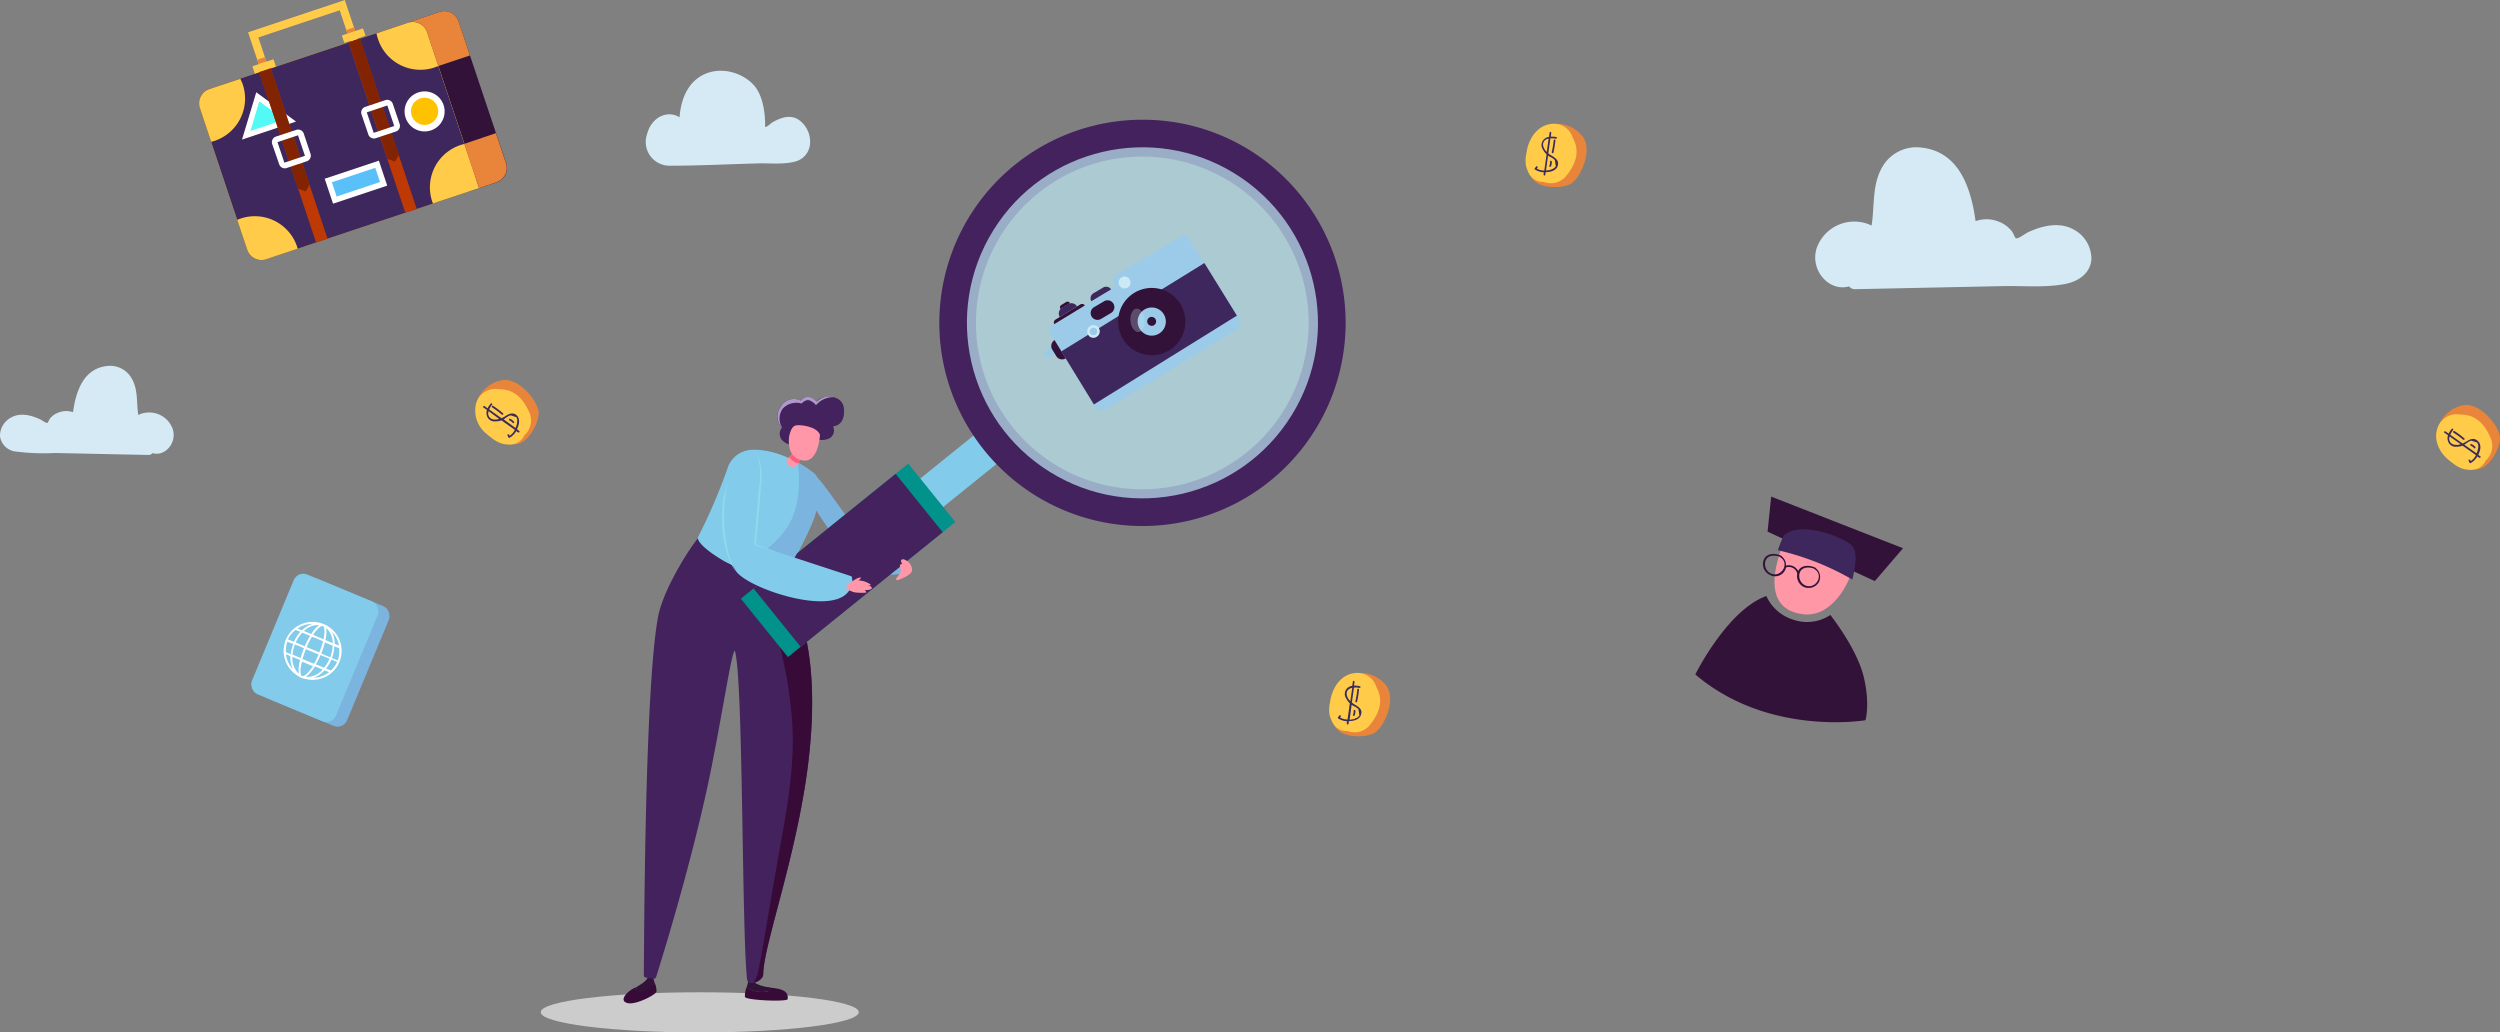 <svg xmlns="http://www.w3.org/2000/svg" viewBox="0 0 420.75 173.76"><rect x="0" y="0" width="420.75" height="173.76" fill="#808080" stroke="none"/><defs><style>.cls-1{isolation:isolate;}.cls-2{fill:#ccc;mix-blend-mode:multiply;}.cls-3{fill:#380a37;}.cls-4{fill:#331239;}.cls-5{fill:#43225d;}.cls-6{fill:#7ab4df;}.cls-7{fill:#82cbea;}.cls-8{fill:#00928b;}.cls-9{opacity:0.69;}.cls-10{fill:#bfeaf5;}.cls-11{fill:#8fd9ed;}.cls-12{fill:#ff97a8;}.cls-13{fill:#ff5d7b;}.cls-14{fill:#af99cc;}.cls-15{fill:#9bcbe9;}.cls-16{fill:#3e275c;}.cls-17,.cls-18{fill:#cceaf5;}.cls-18{opacity:0.27;}.cls-19{fill:#ff97a7;}.cls-20{fill:#e8853a;}.cls-21{fill:#ffcb48;}.cls-22{fill:#3b2b5b;}.cls-23{fill:#d5eaf5;}.cls-24{fill:#ffc200;}.cls-25{fill:#fff;}.cls-26{fill:#5ac0f9;}.cls-27{fill:#53f9f4;}.cls-28{fill:#bf3904;}.cls-29{fill:#822302;}</style></defs><title>buscando</title><g class="cls-1"><g id="Capa_2" data-name="Capa 2"><g id="Assets"><path class="cls-2" d="M117.81,167C103,167,91,168.47,91,170.35s12,3.41,26.77,3.41,26.76-1.52,26.76-3.41S132.59,167,117.81,167Z"/><path class="cls-3" d="M105.67,168.83c-1.89-.41.37-2.57,1.92-2.82-.42.21-.94.5-.28.66,1,.22,2.27-.63,2.91-1.17a3,3,0,0,1,.26,1.37C110.46,167.38,107.07,169.14,105.67,168.83Z"/><path class="cls-4" d="M107.34,166.92c-.67-.1-.29-.79.19-1.06,1.61-.93,1.53-1.55,1.53-1.55h.8s.29,1.08.36,1.2A3.13,3.13,0,0,1,107.34,166.92Z"/><path class="cls-3" d="M132.56,168.15c.27-1.92-2.25-1.74-3.69-2.07.39.25.86.61.24.78a4.54,4.54,0,0,1-3.45-.72,4.06,4.06,0,0,0-.29,1.62C125.37,168.35,132.49,168.65,132.56,168.15Z"/><path class="cls-4" d="M129.11,166.86c.62-.17.82-.59-.12-.76a7.1,7.1,0,0,1-1.67-.53c-.39-.18-.53-.81-.53-.81l-.76,0s-.31,1.27-.37,1.41A4.54,4.54,0,0,0,129.11,166.86Z"/><path class="cls-5" d="M134.11,102.06c-1.5-4-2.72-6.84-3.63-7.25-4.81-2.08-11.58-5-12.48-4.76-.86.5-6.3,8.61-7.26,13.82-2.29,12.48-2.32,55.85-2.39,60.26a.4.4,0,0,0,.34.4l1.29.19a.4.4,0,0,0,.44-.27c.82-2.6,6.31-20.18,9.33-35.34,2.07-10.43,3.37-19.31,3.92-19.63,1.44,4.56,1.15,47.07,2.06,55.33.15,1.37,2.73.3,2.73-.82,0-4.93,6.1-21.17,7.76-37.2C137.35,115.75,136.34,108,134.11,102.06Z"/><path class="cls-3" d="M134.11,102.06c-1.5-4-2.72-6.84-3.63-7.25-1.27-.55-2.68-1.16-4.08-1.74-1.86-.79,6.4,12.71,7,30.16.25,7-1.24,14.37-2.44,21.17-1.44,8.07-2.6,15.49-3.33,19a5.42,5.42,0,0,1-.81,2c1.16-.31,1.62-1,1.62-1.43,0-4.93,6.1-21.17,7.76-37.2C137.35,115.75,136.34,108,134.11,102.06Z"/><path class="cls-6" d="M151.65,92.53c-1.47-1-8.06-4-8.06-4s-4.33-6.24-5.6-7.69a16.71,16.71,0,0,0-1.31-1.32c-.7-.65-2.34-1.1-4.8-1.45.76,1.89,5.57,8.17,5.56,7.91a34.67,34.67,0,0,0,3.37,4.68,57.71,57.71,0,0,0,4.72,4.85c2.29,2.15,7.45.81,7.45.81S153.12,93.49,151.65,92.53Z"/><path class="cls-7" d="M122.44,78.82a93.11,93.11,0,0,1-5,11.63s-.37,1.17,4.45,4A20.54,20.54,0,0,0,132,96.93a68.33,68.33,0,0,0,4.31-8.08c2.14-4.8,1.64-8.13.88-9-.31-.33-5.57-4.51-10.88-4.13A4.46,4.46,0,0,0,122.44,78.82Z"/><rect class="cls-7" x="155.23" y="75.51" width="13.95" height="6.15" transform="translate(-13.38 119.28) rotate(-38.9)"/><path class="cls-5" d="M192.23,26.35a28,28,0,1,1-17.54,6.19,27.88,27.88,0,0,1,17.54-6.19m0-6.2a34.19,34.19,0,1,0,26.65,12.71,34,34,0,0,0-26.65-12.71Z"/><rect class="cls-8" x="136.42" y="76.2" width="12.62" height="36.2" transform="translate(126.49 -75.99) rotate(51.1)"/><rect class="cls-5" x="136.42" y="78.94" width="12.62" height="30.72" transform="translate(126.5 -75.99) rotate(51.1)"/><g class="cls-9"><circle class="cls-10" cx="192.27" cy="54.33" r="29.54" transform="translate(44.57 188.88) rotate(-58.11)"/></g><path class="cls-6" d="M124.53,95.7A21.58,21.58,0,0,0,132,96.93s2.19-3.66,4.31-8.08c2.29-4.81,1.61-8.11.88-9a16.12,16.12,0,0,0-2.94-2s1,5.63-1.2,9.91C130.61,92.57,124.07,95.53,124.53,95.7Z"/><path class="cls-7" d="M127.24,76.11c-.32-.55-2.23.12-2.6.63a14.31,14.31,0,0,0-2.12,4.42c-1.29,3.64-1.14,11,1.31,14.9,1.81,2.87,15.79,7.63,18.91,3.56a2.52,2.52,0,0,0,.57-2.63L127.1,91.68l.84-9.78S128.52,78.31,127.24,76.11Z"/><path class="cls-11" d="M122.52,81.16a13.47,13.47,0,0,0-.38,1.87c0,.32-.09.63-.12,1s-.06.63-.07,1a30.12,30.12,0,0,0,0,3.8,25.25,25.25,0,0,0,.55,3.76c.07.3.16.61.23.92s.2.6.3.9.23.59.34.89.28.57.42.86a11.21,11.21,0,0,1-1.59-3.5,18.88,18.88,0,0,1-.65-3.8,21.63,21.63,0,0,1,.06-3.86A13.76,13.76,0,0,1,122.52,81.16Z"/><path class="cls-11" d="M130.84,92.9c-.64-.17-1.27-.35-1.9-.54s-1.25-.37-1.88-.56l-.1,0v-.1c0-.82.1-1.64.16-2.45l.2-2.45c.12-1.63.29-3.26.43-4.89h0a14.93,14.93,0,0,0,.15-2.92,10.31,10.31,0,0,0-.2-1.45,6.18,6.18,0,0,0-.48-1.39,6.82,6.82,0,0,1,.9,2.82,12.54,12.54,0,0,1,.06,1.5,9.53,9.53,0,0,1-.1,1.5v0c-.14,1.63-.24,3.27-.4,4.89l-.23,2.45c-.07.81-.16,1.62-.25,2.44l-.09-.14c.62.22,1.24.43,1.85.66Z"/><path class="cls-12" d="M134,75.74s-1.7,1.59-1.65,1.93a1.14,1.14,0,0,0,1.29.9c.73-.19,1.46-2.09,1.46-2.09Z"/><path class="cls-13" d="M132.84,76.94A2.63,2.63,0,0,0,134.29,78,6.18,6.18,0,0,0,134.9,77l-1.27-.85C133.39,76.34,133.09,76.66,132.84,76.94Z"/><path class="cls-5" d="M137.57,73.94a2.8,2.8,0,0,0,2.21-.28,1.59,1.59,0,0,0,.43-1.91s2,0,1.84-2.83-4-2.43-4.62-1.3c0,0-1.39-1.75-2.67-.19a2.56,2.56,0,0,0-3.44,1.1,2.67,2.67,0,0,0,.29,3.43,1.65,1.65,0,0,0-.08,2C133.4,76.2,137.57,73.94,137.57,73.94Z"/><path class="cls-12" d="M138,73.16c-.57-1.47-3.56-1.75-4.15-1.54s-.84,1-1,1.64-.35,3.25,1.48,4C137.77,78.78,138,73.16,138,73.16Z"/><path class="cls-14" d="M131.74,68.77a3.14,3.14,0,0,1,3.17-.86s.74-.86,1.5-.46.91.76.91.76a3.8,3.8,0,0,1,3-1.37,2.91,2.91,0,0,0-2.87.78s-1.39-1.75-2.67-.19a2.56,2.56,0,0,0-3.44,1.1,2.67,2.67,0,0,0,.29,3.43A2.86,2.86,0,0,1,131.74,68.77Z"/><path class="cls-12" d="M151,97.63s.09,0,.14,0c.41-.15,2.4-.9,2.37-1.69,0-1.21-1.33-2-1.72-1.78s.13.87.13.87,0-.15-.32-.07,0,.83,0,1.25S150.35,97.55,151,97.63Z"/><path class="cls-12" d="M144,98.12s.26-.2.5-.42.52-.51.34-.51a1.8,1.8,0,0,0-.76.25c-.64.34-1.26.89-.68.86A1.3,1.3,0,0,0,144,98.12Z"/><path class="cls-12" d="M142.57,98.45a.35.35,0,0,1,.22-.24,9.13,9.13,0,0,1,1.63-.53,3.86,3.86,0,0,1,2.09.68c.11.27-.62.19-.62.19s.8,0,.83.4-1.2.37-1.2.37.44.38.18.43a12,12,0,0,1-1.33,0,4.8,4.8,0,0,1-.76-.11,7.09,7.09,0,0,1-1.2-.58A2.34,2.34,0,0,1,142.57,98.45Z"/><path class="cls-15" d="M178.08,59.22l-1.36.83a.61.61,0,0,1-.84-.21h0a.61.61,0,0,1,.2-.84l1.36-.83Z"/><path class="cls-15" d="M208.12,55.44l-22,13.44a1.31,1.31,0,0,1-1.8-.44L176.69,56a.8.8,0,0,1,.27-1.1l10.87-6.65-.35-.66a1,1,0,0,1,.35-1.29l10.91-6.52a1,1,0,0,1,1.32.32l8.49,13.58A1.32,1.32,0,0,1,208.12,55.44Z"/><polygon class="cls-16" points="208.17 53.12 184.1 68.07 178.63 59.13 202.7 44.27 208.17 53.12"/><path class="cls-17" d="M184.94,55.22a1.07,1.07,0,0,1-.36,1.46,1,1,0,0,1-1.45-.35,1.06,1.06,0,0,1,.35-1.46A1.08,1.08,0,0,1,184.94,55.22Z"/><path class="cls-15" d="M184.57,55.45a.63.63,0,1,1-.87-.21A.63.63,0,0,1,184.57,55.45Z"/><path class="cls-4" d="M187,52.67l-1.69,1a1.15,1.15,0,0,1-1.58-.38h0a1.15,1.15,0,0,1,.38-1.58l1.69-1a1.15,1.15,0,0,1,1.58.38h0A1.15,1.15,0,0,1,187,52.67Z"/><path class="cls-4" d="M179.36,60.31h0a1.14,1.14,0,0,1-1.59-.38l-.67-1.09a1.17,1.17,0,0,1,.38-1.6h0Z"/><path class="cls-17" d="M190.1,47a1,1,0,1,1-1.33-.32A1,1,0,0,1,190.1,47Z"/><path class="cls-4" d="M198.67,51.17a5.66,5.66,0,1,1-7.78-1.88A5.66,5.66,0,0,1,198.67,51.17Z"/><path class="cls-4" d="M197.53,51.86a4.33,4.33,0,1,1-5.95-1.43A4.34,4.34,0,0,1,197.53,51.86Z"/><path class="cls-15" d="M195.86,52.88a2.37,2.37,0,1,1-3.26-.78A2.37,2.37,0,0,1,195.86,52.88Z"/><path class="cls-4" d="M194.48,53.73a.75.75,0,0,1-.25,1,.76.76,0,0,1-.79-1.3A.76.76,0,0,1,194.48,53.73Z"/><path class="cls-16" d="M187,48.7l-3.33,2h0a1,1,0,0,1,.32-1.32l1.69-1a1,1,0,0,1,1.32.32Z"/><path class="cls-4" d="M182.58,51.41l-5.14,3.14h0a.56.56,0,0,1,.19-.76l4.2-2.56a.54.54,0,0,1,.75.18Z"/><path class="cls-16" d="M181.28,51.56l-2.92,1.79h0a1.11,1.11,0,0,1,.37-1.53l1-.63a1.12,1.12,0,0,1,1.53.37Z"/><path class="cls-4" d="M180.09,51l-1.63,1h0a.5.5,0,0,1,.17-.68l.78-.48a.49.49,0,0,1,.68.17Z"/><path class="cls-18" d="M192.63,53.81c.1,1.09-.37,2-1,2.07s-1.29-.78-1.38-1.86.37-2,1-2.08S192.54,52.72,192.63,53.81Z"/><polygon class="cls-4" points="315.53 97.8 297.48 89.48 298.09 83.58 320.28 92.27 315.53 97.8"/><path class="cls-19" d="M300.7,90.26c3-2.45,9.64.5,10.62,1.66s.55,3.2.19,4.64-3.11,7.32-7.92,6.83C294.52,102.45,300.7,90.26,300.7,90.26Z"/><path class="cls-16" d="M311.75,97.54c.36-1.46,1-4.44,0-5.64s-8.32-4.46-11.54-1.79a24.18,24.18,0,0,0-1,2.49A45.2,45.2,0,0,1,311.75,97.54Z"/><path class="cls-4" d="M308.05,103.5s4.35,5.49,5.55,10.17.36,7.54.36,7.54-16.33,2.8-28.64-7.7c0,0,5.35-10.83,11.95-13.2a7.36,7.36,0,0,0,4.58,4A7.11,7.11,0,0,0,308.05,103.5Z"/><path class="cls-4" d="M297.79,96.72a1.87,1.87,0,0,0,2.8-1.21h0a1.44,1.44,0,0,1,1.88,1,.08.08,0,0,0,0,.07,2.08,2.08,0,0,0,1,2.15,2,2,0,0,0,2.61-.7,1.86,1.86,0,0,0-.45-2.37.1.1,0,0,0-.07-.1c-.92-.47-2.37-.55-2.92.52l0,.05a1.75,1.75,0,0,0-2.06-.93,1.83,1.83,0,0,0-.69-1.54.08.08,0,0,0-.06-.1c-.92-.47-2.37-.55-2.93.52A2,2,0,0,0,297.79,96.72Zm5.11-.34c.36-1,1.6-1,2.43-.66l.05.06c1.69,1.07.15,3.51-1.59,2.73A1.76,1.76,0,0,1,302.9,96.38Zm-5.76-2c.36-1,1.6-1,2.43-.66l.05.06c1.68,1.07.14,3.51-1.6,2.73A1.76,1.76,0,0,1,297.14,94.38Z"/><path class="cls-20" d="M228.72,113.27a5.52,5.52,0,0,1,4.55,2.08c1.86,2.33-.4,7.3-2.12,8.1s-5.54.69-6.46-1.23S228.72,113.27,228.72,113.27Z"/><path class="cls-21" d="M231.66,115.67a3.35,3.35,0,0,0-3.8-2.37c-2.05.28-3.35,2.1-3.84,4a7.58,7.58,0,0,0-.18.95,5.11,5.11,0,0,0-.11,1.79,3.13,3.13,0,0,0,.29,1,3.27,3.27,0,0,0,.67,1.18,2.65,2.65,0,0,0,2.07.81,3.32,3.32,0,0,0,3.91-1.17C232.22,119.89,232.84,117.81,231.66,115.67Z"/><path class="cls-22" d="M228.07,118.62a3.72,3.72,0,0,1-.55-.39l.36-2.51a3,3,0,0,1,.92.06c.18,0,.26-.24.08-.28a3.45,3.45,0,0,0-1-.11l.09-.62c0-.19-.26-.27-.28-.08l-.1.73a1.58,1.58,0,0,0-.87.42,1.33,1.33,0,0,0-.18,1.67,3.53,3.53,0,0,0,.63.86c-.12.91-.25,1.81-.38,2.72a2.41,2.41,0,0,1-1.26-.34l.11-.14c.11-.14-.09-.35-.21-.2l-.22.27a.15.15,0,0,0,0,.23,3.1,3.1,0,0,0,1.51.48v.1a.13.13,0,0,0-.05.11v.19c0,.16.27.21.29,0l.06-.43c1,0,2-.37,2.09-1.32C229.26,119.36,228.61,118.94,228.07,118.62Zm-1.4-1.65c-.13-.73.33-1.08.91-1.21-.11.75-.21,1.49-.31,2.24A2,2,0,0,1,226.67,117Zm1.35,4a3.25,3.25,0,0,1-.88.15h0l.34-2.49c.38.24.94.43,1.15.78l.16,1A1.26,1.26,0,0,1,228,120.93Z"/><path class="cls-22" d="M228.43,116.05a15.14,15.14,0,0,1-.32,2,.15.15,0,0,0,.28.08,14.75,14.75,0,0,0,.33-2.08C228.74,115.86,228.45,115.86,228.43,116.05Z"/><path class="cls-22" d="M227.82,119.62a1.64,1.64,0,0,1-.12.7c-.07.18.22.26.28.08a1.89,1.89,0,0,0,.14-.78C228.11,119.44,227.82,119.44,227.82,119.62Z"/><path class="cls-20" d="M261.78,20.84a5.51,5.51,0,0,1,4.54,2.08c1.87,2.33-.4,7.3-2.11,8.1s-5.54.69-6.46-1.23S261.78,20.84,261.78,20.84Z"/><path class="cls-21" d="M264.72,23.24a3.34,3.34,0,0,0-3.81-2.36c-2,.28-3.35,2.09-3.84,4-.07.31-.14.63-.18.95a5.36,5.36,0,0,0-.11,1.79,3.41,3.41,0,0,0,.29,1,3.15,3.15,0,0,0,.68,1.18,2.66,2.66,0,0,0,2.06.82,3.36,3.36,0,0,0,3.92-1.18C265.28,27.47,265.9,25.38,264.72,23.24Z"/><path class="cls-22" d="M261.13,26.19a3.63,3.63,0,0,1-.55-.38l.35-2.52a3,3,0,0,1,.92.06c.18,0,.26-.24.08-.28A3.8,3.8,0,0,0,261,23l.08-.62c0-.19-.25-.27-.28-.08l-.1.73a1.52,1.52,0,0,0-.86.42,1.33,1.33,0,0,0-.19,1.67,3.16,3.16,0,0,0,.64.86c-.13.91-.26,1.82-.38,2.72a2.38,2.38,0,0,1-1.27-.34l.11-.13c.12-.15-.09-.36-.21-.21l-.22.27a.15.15,0,0,0,0,.23,3.11,3.11,0,0,0,1.52.48l0,.1a.13.13,0,0,0-.05.11v.2c0,.15.26.21.29,0l.06-.44c1,0,2-.37,2.08-1.32C262.31,26.93,261.66,26.51,261.13,26.19Zm-1.41-1.65a1,1,0,0,1,.91-1.2c-.1.74-.21,1.48-.31,2.23A2.06,2.06,0,0,1,259.72,24.54Zm1.36,4a3.32,3.32,0,0,1-.89.15h0l.35-2.49c.37.25.93.43,1.15.78l.15,1A1.23,1.23,0,0,1,261.08,28.5Z"/><path class="cls-22" d="M261.49,23.62a16.68,16.68,0,0,1-.33,2c0,.18.24.26.28.08a16.39,16.39,0,0,0,.34-2.08C261.8,23.43,261.5,23.43,261.49,23.62Z"/><path class="cls-22" d="M260.88,27.2a1.7,1.7,0,0,1-.12.7c-.07.17.21.25.28.07a1.84,1.84,0,0,0,.13-.77C261.16,27,260.87,27,260.88,27.2Z"/><path class="cls-20" d="M80.5,67A5.51,5.51,0,0,1,84.43,64c2.93-.58,6.3,3.71,6.23,5.6s-1.94,5.24-4.07,5.17S80.5,67,80.5,67Z"/><path class="cls-21" d="M84,65.52a3.35,3.35,0,0,0-3.85,2.29,5,5,0,0,0,1.78,5.24,5.57,5.57,0,0,0,.76.6,5,5,0,0,0,1.54.92,3,3,0,0,0,1,.21,3,3,0,0,0,1.35-.06,2.64,2.64,0,0,0,1.68-1.46,3.34,3.34,0,0,0,.75-4C88,67,86.42,65.46,84,65.52Z"/><path class="cls-22" d="M85,70.07a5.39,5.39,0,0,1-.59.31l-2.08-1.47a3.13,3.13,0,0,1,.48-.79c.12-.14-.09-.34-.21-.2a3.63,3.63,0,0,0-.54.8l-.51-.37c-.15-.1-.35.11-.2.22l.6.42a1.65,1.65,0,0,0,0,1,1.33,1.33,0,0,0,1.4.93,3.49,3.49,0,0,0,1.06-.16l2.24,1.58a2.38,2.38,0,0,1-.89,1l-.07-.16c-.07-.17-.35-.08-.28.09l.14.32a.15.15,0,0,0,.22.08,3,3,0,0,0,1.12-1.13l.08.06a.13.13,0,0,0,.08.1l.18.08c.14.07.3-.13.16-.23L87,72.22c.46-.88.58-1.91-.21-2.46C86.15,69.36,85.48,69.74,85,70.07Zm-2.11.48a1,1,0,0,1-.65-1.35L84,70.5A2,2,0,0,1,82.84,70.55Zm4.14.62a3.31,3.31,0,0,1-.27.86h0l-2-1.46c.39-.21.81-.63,1.22-.66l.94.31A1.23,1.23,0,0,1,87,71.17Z"/><path class="cls-22" d="M82.83,68.57a14.63,14.63,0,0,1,1.63,1.21c.14.12.34-.1.2-.22A15.68,15.68,0,0,0,83,68.31C82.81,68.21,82.68,68.47,82.83,68.57Z"/><path class="cls-22" d="M85.73,70.75a1.59,1.59,0,0,1,.57.43c.12.14.32-.08.19-.22a1.74,1.74,0,0,0-.63-.47C85.69,70.41,85.56,70.67,85.73,70.75Z"/><path class="cls-20" d="M410.59,71.29a5.51,5.51,0,0,1,3.93-3.08c2.93-.58,6.31,3.71,6.23,5.6s-1.93,5.24-4.06,5.17S410.59,71.29,410.59,71.29Z"/><path class="cls-21" d="M414.07,69.78a3.37,3.37,0,0,0-3.85,2.29c-.69,2,.33,4,1.78,5.25a7.34,7.34,0,0,0,.76.59,5.12,5.12,0,0,0,1.54.92,3.05,3.05,0,0,0,1,.21,3.1,3.1,0,0,0,1.36-.06,2.61,2.61,0,0,0,1.67-1.45,3.36,3.36,0,0,0,.76-4C418.08,71.23,416.51,69.72,414.07,69.78Z"/><path class="cls-22" d="M415.05,74.33a4.21,4.21,0,0,1-.6.31l-2.07-1.47a3,3,0,0,1,.47-.79c.13-.14-.09-.34-.21-.2a3.27,3.27,0,0,0-.53.8l-.52-.37c-.15-.1-.35.11-.2.22l.61.42a1.57,1.57,0,0,0,0,1,1.35,1.35,0,0,0,1.4.94,3.85,3.85,0,0,0,1.06-.17l2.24,1.58a2.36,2.36,0,0,1-.88,1l-.07-.16c-.08-.17-.36-.08-.28.09l.14.32a.14.14,0,0,0,.21.08,3,3,0,0,0,1.12-1.12l.09.05a.12.12,0,0,0,.07.1l.18.08c.14.07.31-.13.17-.23l-.36-.26c.45-.87.57-1.91-.22-2.45C416.25,73.62,415.57,74,415.05,74.33Zm-2.12.48a1,1,0,0,1-.65-1.35l1.84,1.3A2,2,0,0,1,412.93,74.81Zm4.14.62a3.31,3.31,0,0,1-.27.86h0l-2.06-1.45c.39-.22.81-.64,1.22-.67l.94.31A1.24,1.24,0,0,1,417.07,75.43Z"/><path class="cls-22" d="M412.93,72.83A13.65,13.65,0,0,1,414.55,74c.15.12.34-.1.2-.22a14.75,14.75,0,0,0-1.69-1.25C412.9,72.47,412.77,72.73,412.93,72.83Z"/><path class="cls-22" d="M415.82,75a1.72,1.72,0,0,1,.57.43c.12.14.32-.08.2-.22a1.93,1.93,0,0,0-.63-.47C415.79,74.67,415.65,74.93,415.82,75Z"/><path class="cls-23" d="M348.87,38.56c-2.41-1.26-5.26-.54-7.59.55-.38.17-1.57,1.11-2,1-.1,0-.53-1-.64-1.13a5.12,5.12,0,0,0-2.48-1.76,5.43,5.43,0,0,0-3.67,0c-.77-5.59-2.79-11.81-9.29-12.4a6.61,6.61,0,0,0-6.49,3.42c-1.66,3-1.2,6.46-1.72,9.72a6.71,6.71,0,0,0-9.22,3.73c-1.25,3.76,2.09,7.5,5.43,6.5a1.21,1.21,0,0,0,1,.48l25-.52c3.39-.07,7.13.3,10.47-.38,2.13-.43,4.11-1.75,4.31-4.09A5.59,5.59,0,0,0,348.87,38.56Z"/><path class="cls-23" d="M0,73.43A3,3,0,0,0,2.72,76a36.94,36.94,0,0,0,6.57.24L25,76.57a.75.75,0,0,0,.65-.31c2.1.63,4.19-1.71,3.41-4.08a4.21,4.21,0,0,0-5.79-2.34c-.32-2,0-4.23-1.08-6.1a4.15,4.15,0,0,0-4.07-2.15c-4.08.38-5.35,4.28-5.83,7.79a3.42,3.42,0,0,0-2.3,0A3.31,3.31,0,0,0,8.4,70.45c-.06.08-.34.69-.39.71-.3.1-1-.49-1.29-.6-1.46-.68-3.25-1.14-4.76-.34A3.49,3.49,0,0,0,0,73.43Z"/><path class="cls-23" d="M134.48,20.2c-1.44-1-3.12-.41-4.51.41-.23.14-.93.85-1.21.73,0,0,.25-4.77-2-7.13-3.68-3.8-11.72-3.49-12.39,5.53-2-1.25-4.71-.09-5.47,2.84a4,4,0,0,0,3.83,5.31c5,0,9.89-.26,14.84-.39,2-.06,4.22.22,6.21-.3a3.33,3.33,0,0,0,2.56-3.11A4.53,4.53,0,0,0,134.48,20.2Z"/><polygon class="cls-21" points="41.75 5.43 43.95 12.03 45.25 11.6 43.48 6.3 57.17 1.73 58.94 7.03 60.23 6.59 58.03 0 41.75 5.43"/><path class="cls-4" d="M77.18,3.61l8,23.88a2.52,2.52,0,0,1-1.58,3.19l-5.33,1.77a2.51,2.51,0,0,0,1.59-3.18l-8-23.89A2.52,2.52,0,0,0,68.68,3.8L74,2A2.51,2.51,0,0,1,77.18,3.61Z"/><rect class="cls-24" x="36.58" y="8.6" width="40.3" height="30.21" rx="2.52" transform="translate(-4.59 19.18) rotate(-18.45)"/><path class="cls-16" d="M39.1,8.6H74.36a2.52,2.52,0,0,1,2.52,2.52V36.3a2.52,2.52,0,0,1-2.52,2.52H39.09a2.51,2.51,0,0,1-2.51-2.51V11.12A2.52,2.52,0,0,1,39.1,8.6Z" transform="translate(-4.59 19.18) rotate(-18.45)"/><path class="cls-21" d="M40.86,14.21a7.51,7.51,0,0,1-4.75,9.5c-.19.06-.38.12-.57.16l-1.91-5.73A2.51,2.51,0,0,1,35.22,15l5.22-1.74A8,8,0,0,1,40.86,14.21Z"/><path class="cls-21" d="M50,41.51c0,.12.08.23.11.34l-5.29,1.77A2.51,2.51,0,0,1,41.6,42L39.92,37a4.48,4.48,0,0,1,.55-.21A7.5,7.5,0,0,1,50,41.51Z"/><path class="cls-21" d="M71.86,5.38l1.91,5.73-.65.25a7.5,7.5,0,0,1-9.49-4.75,6.36,6.36,0,0,1-.27-1l5.31-1.78A2.53,2.53,0,0,1,71.86,5.38Z"/><path class="cls-21" d="M78.15,24.23l2.48,7.43-7.77,2.59-.12-.34a7.5,7.5,0,0,1,4.74-9.49A5.61,5.61,0,0,1,78.15,24.23Z"/><path class="cls-20" d="M74,2,68.68,3.8a2.52,2.52,0,0,1,3.18,1.58l1.91,5.73h0l5.32-1.78L77.18,3.61A2.51,2.51,0,0,0,74,2Z"/><path class="cls-20" d="M78.15,24.23l2.48,7.43,2.94-1a2.52,2.52,0,0,0,1.58-3.19l-1.69-5.06C80.75,23.33,78.31,24.15,78.15,24.23Z"/><rect class="cls-20" x="43.38" y="9.81" width="1.37" height="0.79" transform="translate(-0.96 14.47) rotate(-18.45)"/><rect class="cls-20" x="58.37" y="4.81" width="1.37" height="0.79" transform="translate(1.39 18.96) rotate(-18.45)"/><rect class="cls-21" x="42.58" y="10.52" width="3.75" height="1.31" transform="translate(-1.25 14.65) rotate(-18.45)"/><rect class="cls-21" x="57.54" y="5.53" width="3.75" height="1.31" transform="matrix(0.95, -0.32, 0.32, 0.95, 1.1, 19.13)"/><rect class="cls-25" x="55.1" y="28.44" width="9.61" height="4.43" transform="translate(-6.62 20.54) rotate(-18.45)"/><rect class="cls-26" x="58.65" y="26.8" width="2.53" height="7.7" transform="translate(70.02 -35.88) rotate(71.55)"/><circle class="cls-25" cx="71.46" cy="18.75" r="3.37" transform="translate(-2.26 23.58) rotate(-18.45)"/><path class="cls-24" d="M73.63,18a2.29,2.29,0,1,1-2.89-1.44A2.29,2.29,0,0,1,73.63,18Z"/><polygon class="cls-25" points="49.82 20.46 43.13 15.53 40.73 23.49 49.82 20.46"/><polygon class="cls-27" points="42.14 22.04 43.64 17.06 47.82 20.14 42.14 22.04"/><rect class="cls-28" x="48.36" y="11.05" width="2.03" height="30.21" transform="translate(-5.74 16.97) rotate(-18.45)"/><polygon class="cls-29" points="45.56 11.51 52.1 31.12 51.44 32.22 50.18 31.76 43.63 12.15 45.56 11.51"/><path class="cls-25" d="M49.86,21.86,46.4,23a1,1,0,0,0-.6,1.22L47,27.68a1,1,0,0,0,1.21.61l3.46-1.16a1,1,0,0,0,.6-1.21l-1.15-3.45A1,1,0,0,0,49.86,21.86Zm1.45,4.37-3.45,1.15L46.7,23.92l3.46-1.15,1.16,3.45Z"/><rect class="cls-28" x="63.37" y="6.04" width="2.03" height="30.21" transform="translate(-3.38 21.47) rotate(-18.45)"/><polygon class="cls-29" points="60.59 6.49 67.13 26.1 66.47 27.2 65.21 26.74 58.66 7.13 60.59 6.49"/><path class="cls-25" d="M64.89,16.84,61.43,18a1,1,0,0,0-.6,1.21L62,22.66a1,1,0,0,0,1.21.61l3.46-1.15a1,1,0,0,0,.6-1.22L66.1,17.45A1,1,0,0,0,64.89,16.84Zm1.45,4.37-3.45,1.15-1.16-3.45,3.46-1.16,1.16,3.46Z"/><rect class="cls-6" x="47.21" y="98.91" width="15.32" height="21.82" rx="1.73" transform="translate(46.32 -12.65) rotate(22.56)"/><rect class="cls-7" x="45.34" y="98.13" width="15.32" height="21.82" rx="1.73" transform="translate(45.88 -11.99) rotate(22.56)"/><path class="cls-25" d="M57.12,111.42a4.88,4.88,0,1,0-6.94,2.35,2.73,2.73,0,0,0,.55.32,2.67,2.67,0,0,0,.6.16A4.88,4.88,0,0,0,57.12,111.42ZM48.36,108l1,.39a7,7,0,0,0-.42,1.72l-.82-.34A4.72,4.72,0,0,1,48.36,108Zm8.5,3.15-1-.39a6.42,6.42,0,0,0,.41-2l.81.34A4.54,4.54,0,0,1,56.86,111.12Zm-1.27-.52L54.07,110a14.16,14.16,0,0,0,.61-1.88l1.31.55A6.23,6.23,0,0,1,55.59,110.6ZM51,113.78l-.13,0-.12,0a2.14,2.14,0,0,1-.13-1.37,10.19,10.19,0,0,1,.2-1.06l1.85.77C52,113.12,51.36,113.73,51,113.78Zm-.09-2.87a16.24,16.24,0,0,1,.57-1.65l2.14.89a15.37,15.37,0,0,1-.77,1.57Zm.7-2a13.62,13.62,0,0,1,.9-1.76l1.86.77a15.24,15.24,0,0,1-.62,1.88Zm2.73-3.55c.19.08.35.5.23,1.46a5.77,5.77,0,0,1-.13.76l-1.75-.73C53.4,105.79,54.05,105.27,54.34,105.39Zm.42,2.35a5.24,5.24,0,0,0,.15-2A3.46,3.46,0,0,1,56,108.25Zm-2.39-1-1.22-.51a3.43,3.43,0,0,1,2.55-1A5.31,5.31,0,0,0,52.37,106.75Zm-.18.3a16.1,16.1,0,0,0-.9,1.76l-1.52-.63a5.93,5.93,0,0,1,1.11-1.67Zm-2.74,1-1-.4A4.47,4.47,0,0,1,49.75,106l.8.34A6.27,6.27,0,0,0,49.45,108.05Zm.19.44,1.52.64a15.28,15.28,0,0,0-.56,1.65l-1.37-.57A6.22,6.22,0,0,1,49.64,108.49Zm.87,2.63a5.85,5.85,0,0,0-.22,2.31,3.58,3.58,0,0,1-1.08-2.85Zm1,2.81A5.82,5.82,0,0,0,53,112.15l1.3.54A3.57,3.57,0,0,1,51.5,113.93Zm1.66-2.08a15.24,15.24,0,0,0,.77-1.57l1.53.63a6.3,6.3,0,0,1-.93,1.51Zm2.62-.81.95.4a4.42,4.42,0,0,1-1.06,1.45l-.81-.34A6.28,6.28,0,0,0,55.78,111Zm1.29-2.34-.74-.3a4.35,4.35,0,0,0-.5-2.05A4.6,4.6,0,0,1,57.07,108.7ZM52.6,105a4.53,4.53,0,0,0-1.79,1.09l-.74-.31A4.55,4.55,0,0,1,52.6,105Zm-4.48,5.11.75.32a4.64,4.64,0,0,0,.39,2.15A4.51,4.51,0,0,1,48.12,110.12Zm4.7,3.95a4.67,4.67,0,0,0,1.8-1.24l.76.31A4.57,4.57,0,0,1,52.82,114.07Z"/></g></g></g></svg>